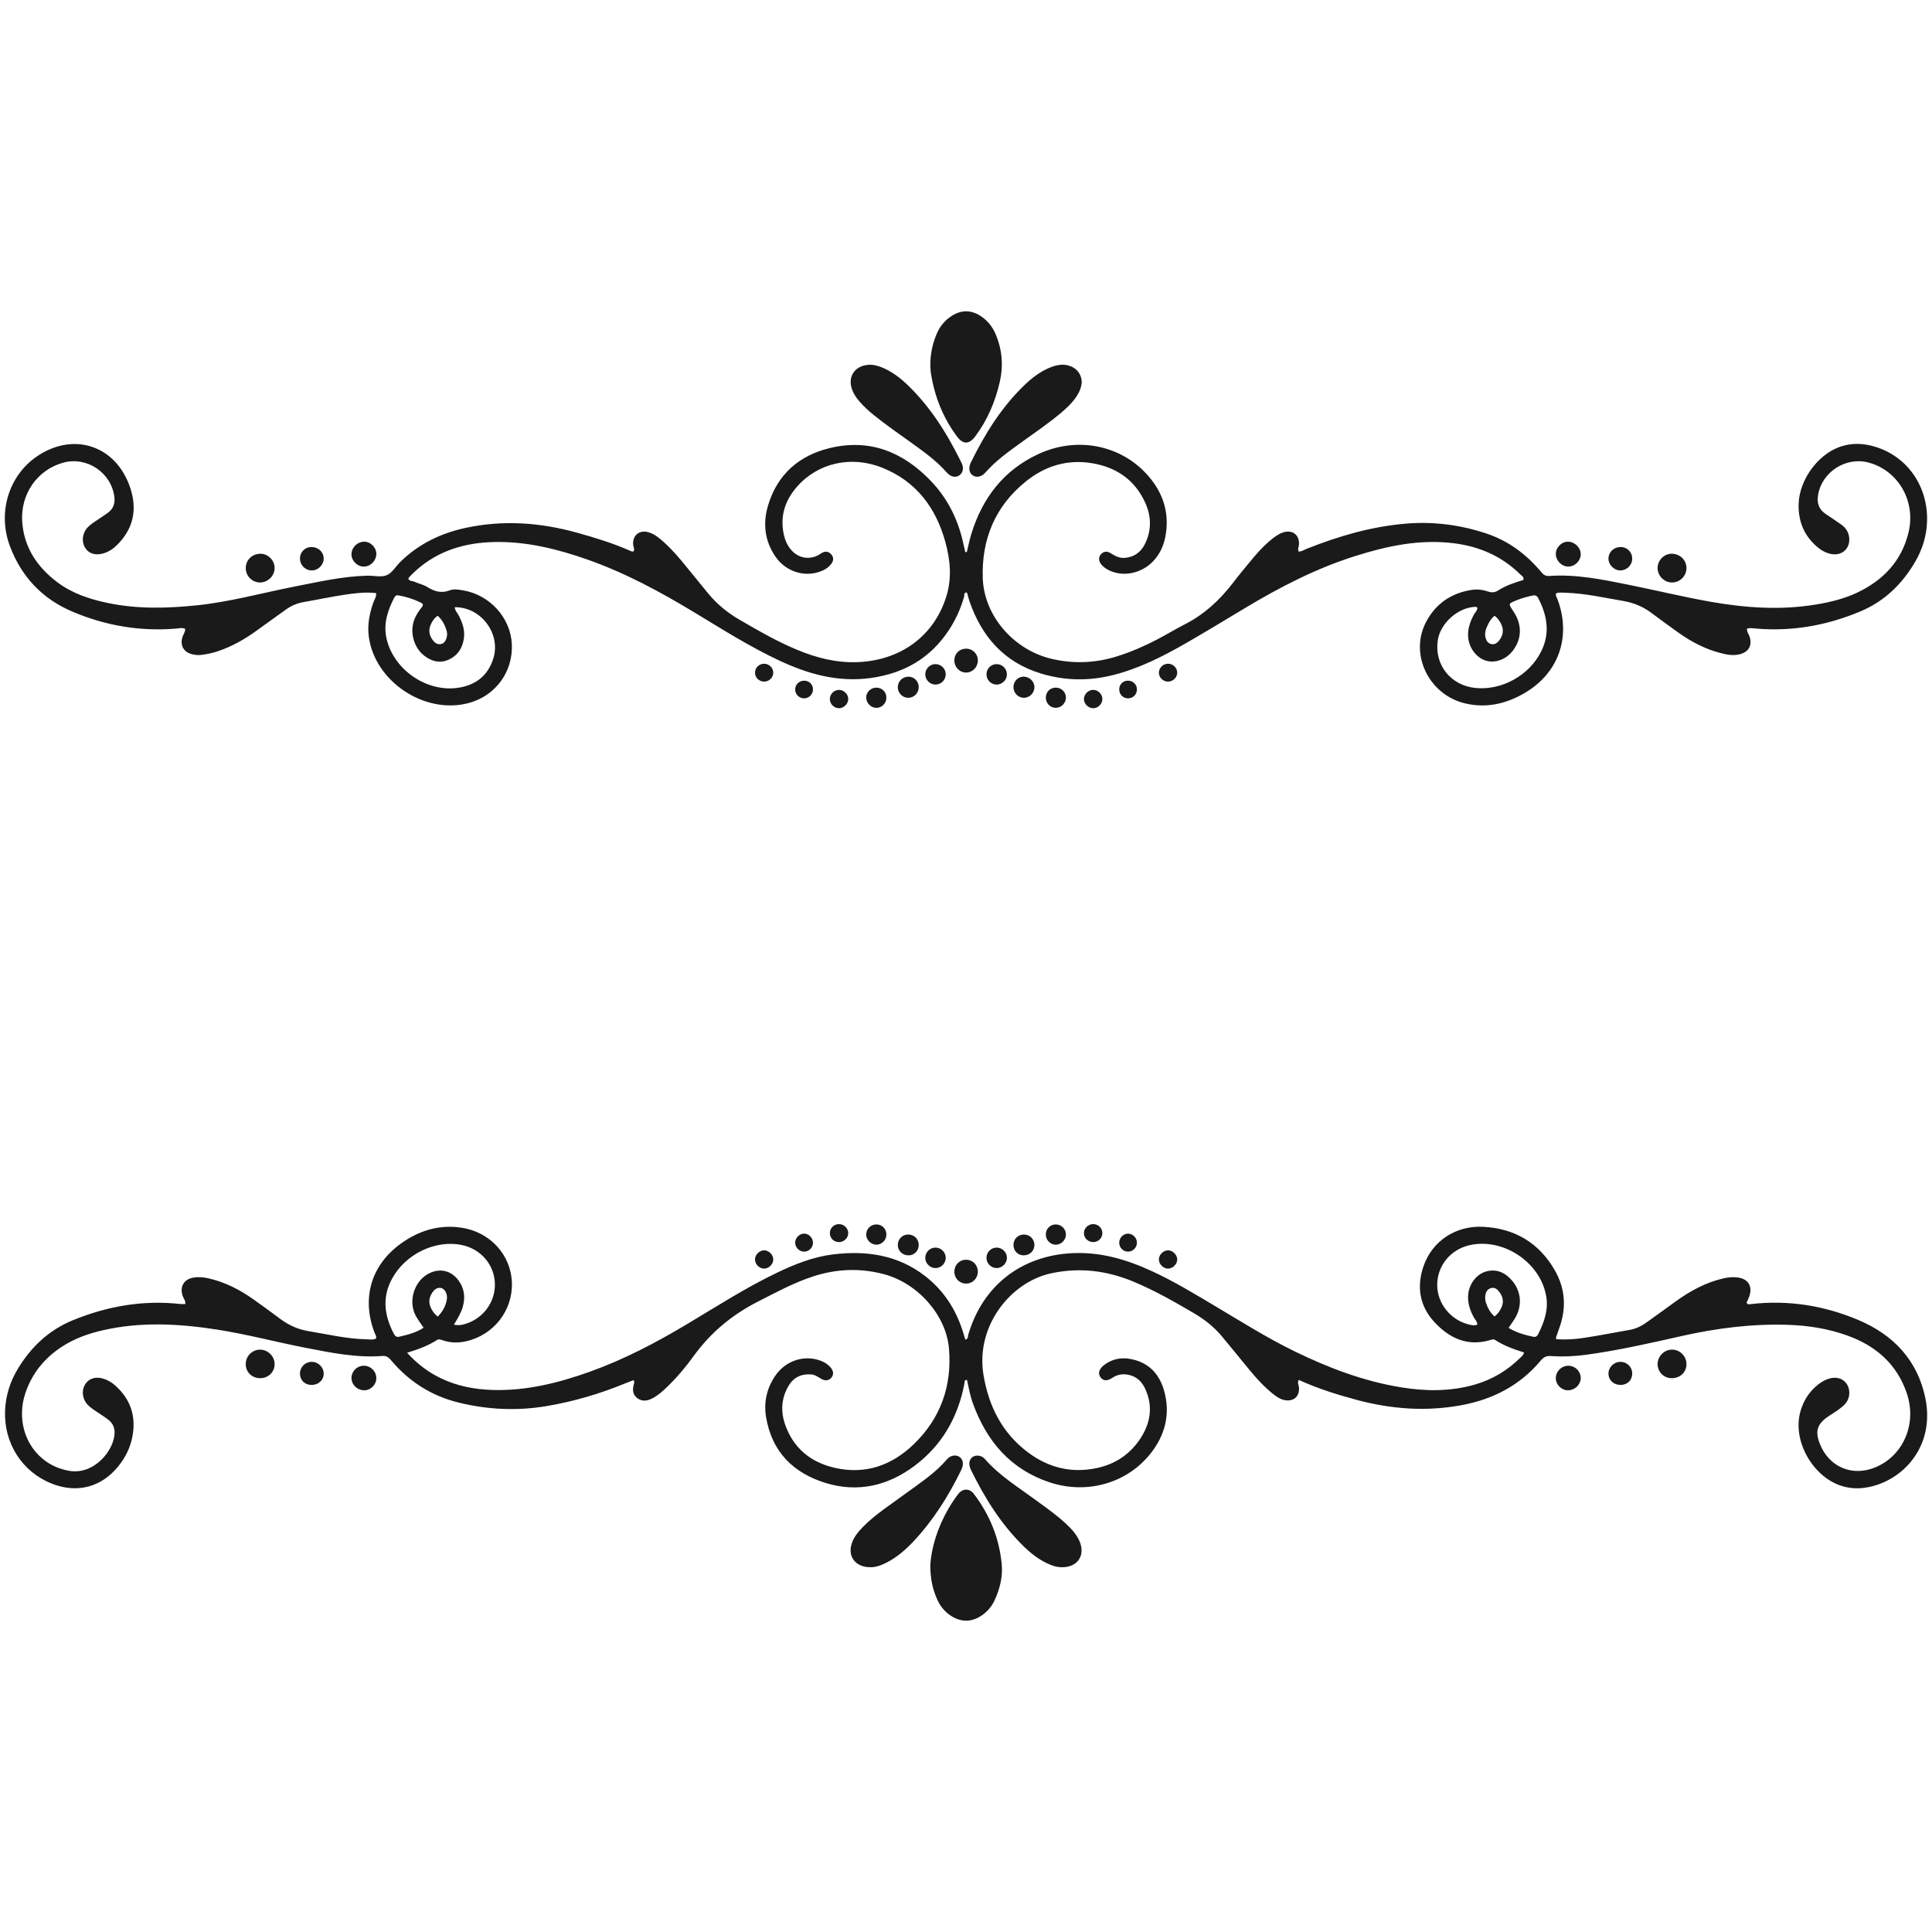 <svg version="1.1" xmlns="http://www.w3.org/2000/svg" enable-background="new 0 0 288 288" viewBox="0 0 288 288" x="0px" y="0px" width="288px" height="288px"><style type="text/css">.kg2nr81x {fill: #1A1A1A;}</style><g>
    <path class="kg2nr81x" d="M10.746,91.153c4.955,2.114,10.113,2.993,15.491,2.553c0.447-0.036,0.911-0.18,1.367,0.037		c0.027,0.501-0.32,0.867-0.439,1.31c-0.298,1.109,0.164,2.056,1.248,2.407c0.524,0.169,1.069,0.236,1.629,0.162		c0.841-0.111,1.664-0.279,2.47-0.553c2.062-0.701,3.933-1.754,5.69-3.026c1.473-1.066,2.946-2.134,4.428-3.186		c0.802-0.569,1.684-0.948,2.667-1.115c2-0.341,3.986-0.768,5.992-1.073c1.575-0.239,3.167-0.444,4.779-0.255		c0.06,0.543-0.241,0.932-0.395,1.358c-0.595,1.655-0.927,3.346-0.699,5.105c0.87,6.705,8.333,11.677,14.882,9.926		c4.013-1.073,6.641-4.657,6.442-8.784c-0.19-3.936-3.273-7.333-7.255-8.013c-0.676-0.115-1.375-0.245-2.009,0		c-1.224,0.473-2.253,0.172-3.311-0.486c-0.599-0.373-1.332-0.526-1.989-0.815c-0.288-0.127-0.691-0.041-0.87-0.429		c0.068-0.111,0.116-0.232,0.2-0.317c0.296-0.302,0.597-0.6,0.91-0.884c3.345-3.023,7.385-4.193,11.778-4.278		c4.757-0.092,9.311,1.036,13.763,2.597c5.655,1.983,10.893,4.814,16.007,7.906c4.124,2.493,8.201,5.076,12.574,7.133		c4.357,2.05,8.85,3.32,13.746,2.63c4.924-0.693,8.849-2.945,11.607-7.135c1.008-1.532,1.752-3.179,2.259-4.939		c0.069-0.239-0.057-0.622,0.356-0.68c0.201,0.17,0.184,0.395,0.239,0.593c0.068,0.244,0.134,0.489,0.217,0.729		c1.823,5.273,5.159,9.078,10.606,10.754c3.553,1.093,7.156,1.162,10.772,0.253c3.896-0.98,7.439-2.774,10.891-4.759		c2.932-1.687,5.825-3.443,8.724-5.187c5.232-3.147,10.634-5.943,16.474-7.791c4.785-1.514,9.644-2.554,14.723-1.921		c3.817,0.476,7.162,1.928,9.917,4.647c0.217,0.214,0.596,0.375,0.451,0.831c-1.289,0.39-2.581,0.81-3.727,1.546		c-0.516,0.332-0.966,0.36-1.542,0.167c-0.76-0.255-1.567-0.363-2.379-0.242c-3.053,0.455-5.377,2.03-6.82,4.734		c-2.558,4.793,0.323,10.854,5.727,12.174c3.13,0.764,6.051,0.118,8.792-1.444c5.229-2.979,7.167-8.498,5.015-14.14		c-0.099-0.259-0.33-0.512-0.147-0.836c0.496-0.13,1.005-0.07,1.509-0.052c2.844,0.099,5.61,0.739,8.403,1.207		c1.588,0.266,2.994,0.846,4.273,1.801c1.322,0.987,2.652,1.962,3.997,2.919c1.909,1.358,3.957,2.445,6.237,3.041		c0.941,0.246,1.895,0.443,2.88,0.209c1.381-0.329,1.94-1.322,1.51-2.664c-0.124-0.387-0.459-0.714-0.369-1.172		c0.477-0.137,0.942-0.037,1.4,0.001c5.379,0.44,10.526-0.479,15.491-2.565c3.578-1.503,6.196-4.053,8.134-7.344		c1.11-1.884,1.747-3.926,1.805-6.139c0.134-5.104-2.86-9.49-7.551-11.003c-1.864-0.601-3.737-0.691-5.598,0.009		c-3.26,1.226-5.896,4.967-5.998,8.446c-0.074,2.518,0.758,4.645,2.658,6.321c0.641,0.566,1.36,1.002,2.223,1.158		c1.62,0.294,2.853-0.865,2.65-2.497c-0.1-0.808-0.518-1.427-1.164-1.887c-0.757-0.54-1.533-1.053-2.308-1.569		c-1.035-0.689-1.363-1.621-1.162-2.848c0.558-3.414,4.126-5.739,7.504-4.843c4.448,1.179,7.11,5.761,5.978,10.435		c-1.028,4.244-3.753,7.104-7.624,8.948c-1.963,0.935-4.06,1.439-6.194,1.79c-5.243,0.864-10.47,0.506-15.654-0.409		c-4.078-0.72-8.108-1.704-12.169-2.521c-3.939-0.792-7.882-1.622-11.939-1.329c-0.693,0.05-0.976-0.362-1.33-0.777		c-2.159-2.531-4.769-4.456-7.922-5.52c-3.926-1.325-7.976-1.853-12.126-1.503c-5.106,0.431-9.959,1.848-14.697,3.725		c-0.41,0.162-0.795,0.436-1.253,0.443c-0.172-0.419,0.029-0.733,0.049-1.06c0.085-1.407-0.943-2.222-2.301-1.822		c-0.537,0.158-0.997,0.455-1.439,0.786c-1.091,0.816-2.034,1.789-2.908,2.823c-1.092,1.292-2.168,2.6-3.2,3.94		c-1.962,2.547-4.258,4.684-7.147,6.158c-1.43,0.73-2.802,1.575-4.228,2.313c-1.916,0.992-3.891,1.852-5.96,2.492		c-3.186,0.985-6.394,1.12-9.643,0.368c-5.656-1.308-10.129-6.378-10.315-12.054c-0.19-5.777,1.841-10.709,6.414-14.395		c2.898-2.336,6.231-3.357,9.964-2.712c3.62,0.626,6.339,2.528,7.859,5.917c0.906,2.018,0.941,4.101-0.074,6.132		c-0.617,1.235-1.607,1.932-2.99,2.049c-0.806,0.068-1.459-0.288-2.118-0.705c-0.573-0.363-1.116-0.239-1.474,0.211		c-0.351,0.44-0.321,0.992,0.115,1.502c0.452,0.528,1.044,0.861,1.693,1.078c0.898,0.299,1.82,0.361,2.755,0.183		c2.562-0.486,4.51-2.512,5.069-5.389c0.676-3.481-0.286-6.544-2.602-9.171c-3.998-4.536-10.507-5.852-16.255-3.215		c-5.2,2.386-8.4,6.535-10.059,11.936c-0.271,0.881-0.449,1.791-0.67,2.687c-0.077,0.009-0.154,0.018-0.231,0.027		c-0.128-0.561-0.252-1.123-0.384-1.683c-0.802-3.408-2.351-6.435-4.778-8.96c-4.131-4.297-9.092-6.31-15.04-4.87		c-4.595,1.113-7.818,3.929-9.2,8.553c-0.801,2.682-0.511,5.286,1.112,7.642c1.471,2.135,4.115,3.048,6.479,2.274		c0.735-0.241,1.401-0.609,1.866-1.251c0.339-0.467,0.338-0.957-0.053-1.393c-0.347-0.387-0.79-0.477-1.268-0.258		c-0.19,0.087-0.357,0.225-0.54,0.331c-1.391,0.811-3.055,0.537-4.13-0.691c-0.569-0.651-0.915-1.423-1.104-2.257		c-0.618-2.73,0.139-5.114,1.941-7.176c3.113-3.564,8.103-4.714,12.766-2.827c5.041,2.04,7.974,5.97,9.375,11.105		c0.72,2.639,0.97,5.328,0.147,8.011c-1.826,5.952-6.835,9.626-13.331,9.85c-3.114,0.107-6.038-0.644-8.875-1.818		c-3.016-1.248-5.836-2.877-8.653-4.515c-1.778-1.034-3.338-2.302-4.642-3.888c-1.048-1.274-2.094-2.55-3.128-3.835		c-1.088-1.353-2.207-2.679-3.502-3.84c-0.661-0.593-1.342-1.17-2.214-1.446c-1.402-0.445-2.488,0.419-2.352,1.87		c0.03,0.322,0.267,0.636,0.052,0.958c-0.239,0.073-0.419-0.05-0.608-0.133c-2.524-1.105-5.147-1.912-7.798-2.648		c-5.51-1.529-11.051-1.934-16.684-0.707c-3.689,0.803-6.94,2.388-9.65,5.032c-0.692,0.675-1.23,1.662-2.049,2.007		c-0.825,0.347-1.912,0.051-2.883,0.074c-3.7,0.089-7.291,0.923-10.899,1.63c-4.851,0.951-9.628,2.287-14.565,2.792		c-4.479,0.459-8.947,0.568-13.386-0.385c-2.672-0.573-5.23-1.43-7.43-3.105c-2.956-2.251-4.9-5.133-5.173-8.931		c-0.299-4.161,2.243-7.788,6.122-8.853c3.526-0.968,7.176,1.504,7.615,5.13c0.119,0.981-0.174,1.757-0.954,2.333		c-0.612,0.452-1.262,0.851-1.889,1.282c-0.522,0.359-1.054,0.711-1.416,1.253c-0.596,0.894-0.593,2.059,0.009,2.859		c0.547,0.728,1.465,0.984,2.52,0.697c0.795-0.216,1.477-0.645,2.058-1.21c2.499-2.43,3.126-5.326,2.034-8.598		c-2.096-6.276-8.397-8.402-13.872-4.7c-4.217,2.851-5.952,8.376-4.058,13.41C3.184,85.943,6.263,89.241,10.746,91.153z		 M221.678,93.378c0.265-0.568,0.544-1.129,1.119-1.591c0.486,0.377,0.763,0.794,0.985,1.249c0.435,0.892,0.264,1.717-0.33,2.466		c-0.3,0.378-0.7,0.635-1.207,0.494c-0.498-0.139-0.715-0.556-0.817-1.028C221.308,94.408,221.443,93.882,221.678,93.378z		 M229.298,89.157c1.357,2.606,1.81,5.248,0.417,8.006c-1.774,3.513-5.81,5.766-9.728,5.396c-3.742-0.353-6.213-3.475-5.654-7.143		c0.391-2.565,3.095-4.932,5.67-4.955c0.067-0.001,0.135,0.076,0.226,0.13c-0.002,0.45-0.365,0.734-0.554,1.097		c-0.558,1.068-0.939,2.168-0.809,3.398c0.166,1.573,1.268,2.992,2.655,3.401c1.402,0.413,3.023-0.199,4.016-1.516		c1.358-1.799,1.369-3.922,0.032-5.888c-0.744-1.094-0.745-1.096,0.481-1.592c0.785-0.318,1.594-0.551,2.427-0.716		C228.878,88.695,229.115,88.805,229.298,89.157z M64.226,93.076c0.225-0.491,0.512-0.951,1.018-1.282		c0.675,0.582,1.045,1.323,1.304,2.126c0.117,0.362,0.144,0.746,0.036,1.12c-0.133,0.463-0.362,0.876-0.876,0.975		c-0.452,0.087-0.826-0.136-1.104-0.475C63.994,94.799,63.816,93.97,64.226,93.076z M58.777,89.074		c0.123-0.24,0.312-0.38,0.616-0.326c1.172,0.208,2.295,0.565,3.363,1.094c0.382,0.189,0.327,0.426,0.1,0.705		c-0.402,0.493-0.752,1.022-1.01,1.605c-0.839,1.895-0.231,4.351,1.416,5.609c1.074,0.82,2.278,1.161,3.566,0.595		c1.389-0.61,2.134-1.75,2.33-3.239c0.161-1.227-0.237-2.331-0.791-3.401c-0.19-0.366-0.538-0.655-0.581-1.2		c3.929-0.046,6.899,3.951,5.759,7.625c-0.784,2.528-2.556,3.933-5.096,4.361c-4.754,0.8-9.786-2.63-10.834-7.336		C57.126,92.972,57.79,90.989,58.777,89.074z"></path>
    <path class="kg2nr81x" d="M142.65,65.056c0.908,1.219,1.811,1.22,2.722,0.003c1.828-2.444,2.992-5.181,3.666-8.145		c0.552-2.427,0.356-4.778-0.611-7.076c-0.493-1.172-1.259-2.107-2.321-2.777c-1.378-0.869-2.804-0.87-4.182-0.003		c-1.023,0.643-1.791,1.532-2.271,2.66c-0.619,1.456-0.983,2.963-0.973,4.83c0.015,0.188,0.022,0.655,0.094,1.113		C139.317,59.1,140.561,62.252,142.65,65.056z"></path>	<path class="kg2nr81x" d="M144.5,69.732c-0.074,1.018,0.883,1.643,1.795,1.177c0.22-0.112,0.428-0.281,0.592-0.468		c1.575-1.798,3.513-3.16,5.432-4.546c1.918-1.386,3.88-2.714,5.701-4.231c0.911-0.759,1.78-1.563,2.447-2.556		c0.456-0.678,0.747-1.417,0.786-2.158c-0.024-1.113-0.689-2.004-1.709-2.379c-1.065-0.392-2.085-0.17-3.082,0.243		c-1.387,0.574-2.565,1.467-3.643,2.492c-3.48,3.31-5.972,7.313-8.071,11.586C144.62,69.15,144.521,69.446,144.5,69.732z"></path>	<path class="kg2nr81x" d="M128.154,59.889c0.641,0.735,1.362,1.387,2.119,2c1.809,1.464,3.73,2.775,5.614,4.136		c1.85,1.338,3.711,2.661,5.231,4.394c0.19,0.217,0.436,0.417,0.697,0.534c0.863,0.387,1.753-0.243,1.725-1.19		c-0.009-0.303-0.112-0.576-0.244-0.845c-2.123-4.31-4.638-8.347-8.159-11.678c-0.987-0.934-2.071-1.741-3.311-2.317		c-0.695-0.323-1.423-0.532-2.044-0.555c-2.287,0.003-3.493,1.712-2.763,3.703C127.27,58.755,127.679,59.345,128.154,59.889z"></path>	<path class="kg2nr81x" d="M38.766,86.828c1.175,0.004,2.181-1.002,2.171-2.171c-0.01-1.131-0.969-2.102-2.085-2.112		c-1.233-0.011-2.199,0.903-2.217,2.1C36.616,85.851,37.566,86.824,38.766,86.828z"></path>	<path class="kg2nr81x" d="M249.23,86.829c1.194,0.011,2.173-0.961,2.169-2.155c-0.004-1.187-0.969-2.123-2.196-2.129		c-1.121-0.005-2.081,0.944-2.107,2.083C247.07,85.809,248.048,86.818,249.23,86.829z"></path>	<path class="kg2nr81x" d="M233.837,84.455c0.999-0.03,1.84-0.921,1.797-1.903c-0.042-0.976-0.922-1.801-1.923-1.803		c-0.968-0.001-1.846,0.932-1.787,1.901C231.986,83.666,232.854,84.485,233.837,84.455z"></path>	<path class="kg2nr81x" d="M54.268,84.458c0.987-0.019,1.823-0.882,1.831-1.888c0.008-0.929-0.822-1.796-1.743-1.82		c-1.049-0.027-1.971,0.857-1.964,1.884C52.4,83.625,53.276,84.477,54.268,84.458z"></path>	<path class="kg2nr81x" d="M46.528,85.03c0.946-0.027,1.752-0.872,1.724-1.809c-0.028-0.958-0.828-1.689-1.834-1.676		c-0.996,0.012-1.73,0.784-1.698,1.784C44.751,84.297,45.559,85.058,46.528,85.03z"></path>	<path class="kg2nr81x" d="M145.763,98.555c0.058-0.995-0.674-1.813-1.661-1.856c-1.015-0.044-1.788,0.661-1.836,1.675		c-0.047,0.985,0.7,1.833,1.656,1.881C144.888,100.305,145.705,99.549,145.763,98.555z"></path>	<path class="kg2nr81x" d="M241.496,85.03c0.965,0.028,1.781-0.737,1.813-1.701c0.033-0.989-0.71-1.769-1.701-1.784		c-1.006-0.015-1.807,0.715-1.835,1.674C239.745,84.155,240.551,85.002,241.496,85.03z"></path>	<path class="kg2nr81x" d="M152.508,100.869c-0.827,0.046-1.463,0.766-1.433,1.623c0.03,0.842,0.714,1.518,1.546,1.527		c0.87,0.009,1.603-0.748,1.575-1.629C154.169,101.525,153.386,100.82,152.508,100.869z"></path>	<path class="kg2nr81x" d="M135.433,100.87c-0.908,0.003-1.619,0.716-1.601,1.605c0.017,0.837,0.702,1.528,1.531,1.544		c0.88,0.017,1.604-0.716,1.591-1.611C136.943,101.558,136.26,100.867,135.433,100.87z"></path>	<path class="kg2nr81x" d="M139.459,102.047c0.841-0.007,1.52-0.693,1.518-1.532c-0.002-0.837-0.691-1.52-1.531-1.517		c-0.837,0.003-1.519,0.692-1.516,1.531C137.934,101.364,138.629,102.054,139.459,102.047z"></path>	<path class="kg2nr81x" d="M150.101,100.522c-0.002-0.831-0.697-1.524-1.529-1.523c-0.844,0-1.52,0.679-1.518,1.525		c0.002,0.848,0.676,1.523,1.521,1.525C149.4,102.05,150.103,101.347,150.101,100.522z"></path>	<path class="kg2nr81x" d="M130.596,102.507c-0.849,0.022-1.518,0.733-1.469,1.564c0.045,0.78,0.718,1.433,1.489,1.446		c0.834,0.014,1.518-0.674,1.517-1.526C132.131,103.133,131.46,102.485,130.596,102.507z"></path>	<path class="kg2nr81x" d="M157.468,105.513c0.825-0.05,1.484-0.802,1.424-1.626c-0.057-0.789-0.718-1.39-1.521-1.383		c-0.862,0.008-1.501,0.678-1.471,1.545C155.929,104.904,156.635,105.563,157.468,105.513z"></path>	<path class="kg2nr81x" d="M162.907,102.84c-0.727,0.029-1.361,0.705-1.328,1.415c0.033,0.72,0.713,1.347,1.431,1.318		c0.731-0.029,1.348-0.692,1.319-1.419C164.3,103.424,163.637,102.811,162.907,102.84z"></path>	<path class="kg2nr81x" d="M125.014,102.841c-0.739,0.029-1.341,0.68-1.311,1.417c0.03,0.735,0.69,1.347,1.417,1.315		c0.724-0.032,1.357-0.712,1.326-1.422C126.415,103.425,125.745,102.813,125.014,102.841z"></path>	<path class="kg2nr81x" d="M113.987,98.945c-0.759-0.045-1.408,0.531-1.438,1.277c-0.03,0.741,0.581,1.373,1.337,1.384		c0.751,0.011,1.393-0.612,1.384-1.344C115.261,99.577,114.686,98.986,113.987,98.945z"></path>	<path class="kg2nr81x" d="M175.482,100.193c-0.051-0.742-0.717-1.305-1.474-1.246c-0.697,0.054-1.262,0.66-1.253,1.344		c0.01,0.738,0.657,1.341,1.412,1.314C174.917,101.579,175.532,100.919,175.482,100.193z"></path>	<path class="kg2nr81x" d="M119.875,101.467c-0.771,0-1.374,0.616-1.339,1.369c0.032,0.702,0.62,1.264,1.323,1.266		c0.757,0.002,1.357-0.623,1.33-1.383C121.163,101.998,120.607,101.468,119.875,101.467z"></path>	<path class="kg2nr81x" d="M168.04,101.468c-0.722,0.055-1.227,0.63-1.197,1.362c0.029,0.714,0.595,1.266,1.305,1.272		c0.758,0.007,1.362-0.616,1.334-1.375C169.454,101.97,168.811,101.409,168.04,101.468z"></path>	<path class="kg2nr81x" d="M287.018,208.462c-1.135-5.606-4.707-9.45-9.949-11.673c-5.117-2.171-10.456-3.024-16.006-2.399		c-0.228,0.026-0.497,0.13-0.71-0.188c0.121-0.278,0.268-0.578,0.385-0.889c0.579-1.54-0.128-2.709-1.762-2.892		c-0.676-0.076-1.349-0.017-2.016,0.133c-2.65,0.596-4.973,1.868-7.154,3.436c-1.477,1.061-2.943,2.138-4.427,3.189		c-0.73,0.517-1.529,0.901-2.422,1.059c-2.289,0.405-4.573,0.849-6.87,1.203c-1.362,0.21-2.745,0.28-4.101,0.195		c-0.027-0.183-0.05-0.23-0.037-0.266c0.165-0.477,0.333-0.953,0.504-1.428c1.068-2.957,0.886-5.84-0.672-8.567		c-2.35-4.112-5.995-6.253-10.67-6.498c-4.105-0.215-7.601,2.119-8.897,5.838c-1.07,3.072-0.615,5.977,1.632,8.39		c2.204,2.368,4.87,3.632,8.207,2.683c0.282-0.08,0.551-0.219,0.846-0.026c1.319,0.862,2.795,1.379,4.273,1.84		c-0.054,0.399-0.316,0.568-0.521,0.771c-1.928,1.917-4.194,3.272-6.807,4.026c-3.653,1.053-7.352,1.009-11.065,0.397		c-5.559-0.917-10.76-2.898-15.799-5.354c-4.037-1.967-7.832-4.358-11.683-6.65c-3.125-1.86-6.232-3.753-9.541-5.282		c-3.767-1.741-7.645-2.901-11.872-2.705c-7.625,0.355-13.41,4.843-15.552,12.17c-0.074,0.253,0.029,0.622-0.43,0.723		c-0.121-0.397-0.239-0.79-0.362-1.181c-1.043-3.317-2.854-6.132-5.604-8.274c-4.096-3.191-8.829-3.865-13.82-3.241		c-2.923,0.366-5.64,1.452-8.283,2.717c-4.625,2.214-8.934,4.986-13.324,7.612c-4.655,2.785-9.437,5.306-14.554,7.139		c-4.684,1.678-9.468,2.879-14.499,2.732c-2.691-0.079-5.293-0.569-7.739-1.745c-1.886-0.907-3.517-2.142-5.034-3.803		c1.639-0.504,3.109-1.025,4.423-1.884c0.345-0.225,0.653-0.048,0.966,0.053c1.118,0.36,2.253,0.38,3.384,0.127		c4.135-0.927,6.992-4.585,6.851-8.741c-0.141-4.159-3.25-7.547-7.481-8.193c-3.377-0.516-6.387,0.426-9.084,2.375		c-4.442,3.211-5.856,8.142-3.919,13.25c0.11,0.289,0.385,0.568,0.182,0.931c-0.459,0.179-0.926,0.087-1.387,0.076		c-2.934-0.066-5.78-0.741-8.656-1.221c-1.548-0.258-2.899-0.869-4.143-1.79c-1.359-1.007-2.717-2.018-4.102-2.99		c-2.024-1.419-4.195-2.534-6.628-3.084c-0.752-0.17-1.511-0.242-2.267-0.11c-1.426,0.247-2.049,1.351-1.594,2.717		c0.131,0.394,0.451,0.724,0.404,1.22c-0.252,0-0.505,0.024-0.751-0.004c-5.551-0.615-10.862,0.316-16.008,2.415		c-3.551,1.448-6.18,3.93-8.154,7.146c-1.189,1.938-1.875,4.051-1.964,6.351c-0.187,4.861,2.553,9.139,7.01,10.882		c3.759,1.47,7.371,0.51,9.897-2.633c1.024-1.275,1.739-2.709,2.057-4.31c0.612-3.074-0.229-5.685-2.612-7.76		c-0.515-0.449-1.105-0.783-1.764-0.978c-1.027-0.304-1.959-0.047-2.526,0.683c-0.614,0.789-0.632,1.963-0.039,2.856		c0.335,0.504,0.814,0.854,1.306,1.187c0.665,0.45,1.349,0.875,1.992,1.355c0.637,0.475,1.006,1.096,1.005,1.944		c-0.003,2.648-3.075,6.449-6.876,5.712c-1.224-0.237-2.349-0.686-3.367-1.406c-3.119-2.204-4.358-6.331-3.041-10.205		c0.99-2.912,2.829-5.167,5.389-6.847c1.9-1.246,4.002-1.992,6.204-2.491c5.626-1.275,11.27-0.97,16.899-0.098		c4.513,0.699,8.932,1.889,13.415,2.756c3.739,0.723,7.476,1.485,11.318,1.19c0.67-0.052,0.987,0.301,1.353,0.731		c2.656,3.124,5.96,5.215,9.951,6.204c4.369,1.082,8.776,1.278,13.215,0.525c3.974-0.675,7.82-1.808,11.552-3.333		c0.454-0.185,0.913-0.357,1.348-0.526c0.163,0.228,0.102,0.399,0.057,0.554c-0.24,0.835-0.218,1.627,0.554,2.168		c0.796,0.558,1.618,0.327,2.389-0.113c0.74-0.421,1.371-0.987,1.982-1.575c1.469-1.412,2.78-2.969,3.969-4.613		c2.531-3.5,5.729-6.164,9.578-8.121c2.715-1.381,5.384-2.841,8.298-3.781c3.474-1.121,6.978-1.251,10.503-0.312		c5.041,1.343,9.278,6.101,9.692,11.092c0.459,5.53-1.226,10.378-5.255,14.259c-3.282,3.162-7.208,4.55-11.753,3.518		c-3.577-0.812-6.167-2.905-7.41-6.434c-0.691-1.963-0.584-3.918,0.482-5.755c0.756-1.302,1.917-1.852,3.408-1.739		c0.577,0.044,1.013,0.384,1.488,0.661c0.592,0.345,1.127,0.26,1.493-0.159c0.4-0.458,0.358-1.045-0.142-1.594		c-0.529-0.582-1.215-0.917-1.958-1.118c-2.365-0.637-4.893,0.355-6.306,2.489c-1.22,1.842-1.671,3.886-1.316,6.056		c0.848,5.189,4.057,8.375,8.92,9.856c4.775,1.454,9.227,0.412,13.192-2.547c4.121-3.076,6.497-7.26,7.459-12.281		c0.039-0.201-0.083-0.544,0.385-0.539c0.255,1.186,0.474,2.392,0.894,3.54c2.054,5.623,5.627,9.808,11.441,11.727		c5.671,1.871,11.708,0.051,15.171-4.486c1.918-2.513,2.713-5.358,2.047-8.478c-0.521-2.44-1.773-4.417-4.302-5.213		c-1.684-0.53-3.354-0.436-4.825,0.692c-0.777,0.596-0.941,1.284-0.507,1.844c0.406,0.524,0.969,0.575,1.791,0.029		c0.768-0.51,1.574-0.594,2.427-0.408c1.162,0.254,1.932,1.004,2.42,2.058c1.195,2.58,0.814,5.062-0.671,7.36		c-1.532,2.371-3.74,3.872-6.527,4.466c-3.796,0.81-7.232-0.049-10.296-2.354c-3.818-2.872-5.806-6.811-6.597-11.465		c-1.246-7.332,4.022-13.899,10.063-15.206c4.262-0.922,8.312-0.413,12.283,1.238c3.133,1.303,6.07,2.977,8.99,4.689		c1.587,0.93,3.007,2.046,4.184,3.456c1.382,1.656,2.737,3.335,4.109,4.999c1.051,1.275,2.157,2.499,3.451,3.536		c0.561,0.45,1.146,0.875,1.887,0.993c1.295,0.206,2.142-0.577,2.054-1.883c-0.024-0.361-0.274-0.712-0.042-1.145		c2.825,1.289,5.764,2.214,8.747,3.007c5.093,1.354,10.213,1.733,15.445,0.778c4.77-0.871,8.784-2.956,11.901-6.682		c0.432-0.517,0.857-0.703,1.513-0.657c1.776,0.124,3.55,0.039,5.316-0.202c4.782-0.653,9.483-1.728,14.184-2.784		c5.184-1.165,10.405-1.832,15.724-1.671c3.066,0.093,6.069,0.561,8.954,1.6c4.238,1.526,7.386,4.241,8.864,8.611		c1.536,4.541-0.501,9.291-4.674,11.029c-3.463,1.443-6.946-0.041-8.304-3.537c-0.716-1.843-0.388-2.909,1.252-4.033		c0.523-0.359,1.075-0.677,1.585-1.052c0.372-0.274,0.746-0.571,1.035-0.926c0.693-0.854,0.71-2.129,0.097-2.958		c-0.578-0.78-1.542-1.036-2.63-0.696c-0.572,0.179-1.082,0.476-1.552,0.843c-1.311,1.023-2.171,2.345-2.641,3.935		c-1.332,4.506,1.904,9.957,6.211,11.231c1.108,0.328,2.233,0.403,3.388,0.237C283.462,220.987,288.497,215.767,287.018,208.462z		 M66.442,194.393c-0.227,0.686-0.615,1.278-1.171,1.863c-0.525-0.376-0.793-0.803-1.021-1.255		c-0.397-0.788-0.303-1.561,0.167-2.273c0.307-0.465,0.716-0.86,1.353-0.724c0.477,0.102,0.878,0.748,0.862,1.407		C66.624,193.741,66.546,194.079,66.442,194.393z M58.696,198.803c-1.406-2.707-1.772-5.432-0.233-8.229		c2.011-3.656,6.46-5.8,10.387-4.979c2.863,0.599,4.868,2.964,4.924,5.811c0.056,2.813-1.889,5.315-4.687,6.027		c-0.411,0.105-0.825,0.154-1.422,0.032c0.56-0.93,1.049-1.717,1.309-2.615c0.413-1.427,0.266-2.766-0.623-3.976		c-1.111-1.513-2.845-1.886-4.497-0.997c-1.972,1.06-2.911,3.699-2.086,5.808c0.312,0.796,0.858,1.444,1.378,2.236		c-1.146,0.756-2.403,1.056-3.662,1.347C59.078,199.36,58.87,199.138,58.696,198.803z M223.789,194.974		c-0.224,0.455-0.497,0.877-0.997,1.27c-0.675-0.593-1.034-1.298-1.289-2.058c-0.091-0.273-0.122-0.581-0.107-0.87		c0.031-0.578,0.248-1.107,0.834-1.294c0.623-0.199,1.044,0.223,1.36,0.685C224.073,193.412,224.181,194.181,223.789,194.974z		 M229.289,198.88c-0.147,0.29-0.36,0.466-0.708,0.393c-1.276-0.268-2.525-0.61-3.698-1.329c0.376-0.564,0.731-1.036,1.022-1.544		c1.019-1.781,0.857-3.867-0.453-5.444c-0.984-1.183-2.23-1.828-3.805-1.451c-1.438,0.344-2.557,1.732-2.767,3.303		c-0.17,1.274,0.211,2.418,0.793,3.524c0.192,0.365,0.547,0.654,0.549,1.12c-0.422,0.19-0.84,0.088-1.245-0.01		c-2.732-0.66-4.717-3.128-4.733-5.868c-0.017-2.845,1.934-5.278,4.77-5.946c5.026-1.184,10.65,2.545,11.487,7.653		C230.828,195.287,230.184,197.119,229.289,198.88z"></path>	<path class="kg2nr81x" d="M145.183,222.706c-0.662-0.873-1.683-0.858-2.352,0.019c-0.537,0.704-1.032,1.447-1.474,2.214		c-1.586,2.749-2.505,5.706-2.679,8.338c0.002,2.181,0.388,3.727,1.054,5.208c0.502,1.115,1.305,1.996,2.355,2.582		c1.26,0.704,2.61,0.702,3.869-0.011c1.047-0.594,1.849-1.475,2.347-2.59c0.753-1.684,1.199-3.45,1.023-5.295		C148.956,229.292,147.535,225.804,145.183,222.706z"></path>	<path class="kg2nr81x" d="M143.521,218.402c0.14-1.017-0.737-1.689-1.704-1.332c-0.331,0.122-0.57,0.362-0.79,0.617		c-1.282,1.484-2.845,2.641-4.415,3.788c-1.569,1.147-3.158,2.266-4.727,3.412c-1.161,0.848-2.289,1.737-3.294,2.771		c-0.622,0.64-1.184,1.328-1.524,2.162c-0.837,2.052,0.336,3.791,2.633,3.801c0.836,0.029,1.663-0.28,2.46-0.688		c1.525-0.781,2.805-1.883,3.969-3.117c2.955-3.131,5.221-6.732,7.11-10.582C143.366,218.973,143.481,218.688,143.521,218.402z"></path>	<path class="kg2nr81x" d="M158.989,227.221c-1.416-1.34-3.015-2.448-4.58-3.599c-2.616-1.924-5.411-3.628-7.578-6.11		c-0.227-0.26-0.508-0.439-0.857-0.504c-0.851-0.161-1.532,0.402-1.475,1.261c0.019,0.286,0.111,0.584,0.238,0.843		c2.074,4.235,4.546,8.199,7.966,11.501c1.006,0.972,2.108,1.825,3.382,2.431c0.692,0.329,1.405,0.583,2.186,0.577		c2.35,0.052,3.578-1.76,2.639-3.905C160.477,228.727,159.76,227.951,158.989,227.221z"></path>	<path class="kg2nr81x" d="M249.214,201.186c-1.179,0.021-2.152,1.041-2.117,2.221c0.034,1.157,0.962,2.049,2.123,2.04		c1.26-0.01,2.186-0.91,2.179-2.118C251.391,202.136,250.401,201.165,249.214,201.186z"></path>	<path class="kg2nr81x" d="M38.852,201.191c-1.14-0.046-2.125,0.832-2.212,1.973c-0.094,1.225,0.756,2.192,1.999,2.274		c1.229,0.082,2.232-0.788,2.295-1.99C40.996,202.284,40.031,201.238,38.852,201.191z"></path>	<path class="kg2nr81x" d="M233.865,203.591c-1.058-0.043-1.947,0.814-1.945,1.874c0.001,0.929,0.83,1.766,1.764,1.782		c1.071,0.018,1.972-0.848,1.952-1.876C235.618,204.42,234.831,203.63,233.865,203.591z"></path>	<path class="kg2nr81x" d="M54.14,203.591c-0.964,0.047-1.738,0.845-1.745,1.799c-0.007,1.039,0.889,1.886,1.965,1.856		c0.936-0.026,1.75-0.869,1.739-1.801C56.087,204.377,55.202,203.539,54.14,203.591z"></path>	<path class="kg2nr81x" d="M143.987,191.341c0.982,0.015,1.763-0.757,1.776-1.755c0.013-0.999-0.742-1.784-1.726-1.797		c-0.993-0.012-1.755,0.738-1.773,1.746C142.246,190.53,143.007,191.327,143.987,191.341z"></path>	<path class="kg2nr81x" d="M241.522,203.009c-0.97,0.012-1.783,0.848-1.749,1.8c0.035,0.987,0.814,1.668,1.874,1.638		c0.976-0.028,1.668-0.733,1.665-1.698C243.309,203.762,242.522,202.997,241.522,203.009z"></path>	<path class="kg2nr81x" d="M46.477,203.008c-0.996,0-1.771,0.778-1.76,1.768c0.01,0.967,0.704,1.655,1.686,1.672		c1.052,0.018,1.833-0.685,1.85-1.664C48.27,203.831,47.447,203.008,46.477,203.008z"></path>	<path class="kg2nr81x" d="M135.287,184.031c-0.843,0.051-1.474,0.743-1.452,1.594c0.022,0.885,0.76,1.549,1.675,1.508		c0.839-0.037,1.469-0.732,1.443-1.594C136.926,184.638,136.195,183.976,135.287,184.031z"></path>	<path class="kg2nr81x" d="M152.633,184.031c-0.911,0.001-1.587,0.701-1.558,1.614c0.028,0.861,0.699,1.506,1.548,1.487		c0.927-0.021,1.608-0.719,1.573-1.614C154.162,184.672,153.488,184.03,152.633,184.031z"></path>	<path class="kg2nr81x" d="M148.553,189.031c0.813,0.014,1.538-0.694,1.55-1.511c0.012-0.822-0.687-1.536-1.511-1.542		c-0.845-0.007-1.529,0.662-1.541,1.505C147.04,188.321,147.714,189.016,148.553,189.031z"></path>	<path class="kg2nr81x" d="M139.484,189.031c0.832-0.02,1.514-0.731,1.496-1.56c-0.018-0.834-0.719-1.506-1.558-1.494		c-0.829,0.012-1.51,0.721-1.492,1.553C137.947,188.359,138.663,189.05,139.484,189.031z"></path>	<path class="kg2nr81x" d="M129.123,183.997c-0.02,0.81,0.703,1.549,1.516,1.55c0.78,0.001,1.447-0.638,1.491-1.426		c0.048-0.862-0.583-1.565-1.432-1.597C129.853,182.492,129.145,183.154,129.123,183.997z"></path>	<path class="kg2nr81x" d="M157.433,185.545c0.77-0.027,1.438-0.7,1.461-1.469c0.024-0.846-0.643-1.541-1.49-1.551		c-0.857-0.01-1.512,0.649-1.507,1.518C155.902,184.886,156.606,185.575,157.433,185.545z"></path>	<path class="kg2nr81x" d="M112.556,187.609c-0.082,0.717,0.511,1.432,1.242,1.496c0.714,0.063,1.42-0.554,1.47-1.282		c0.048-0.707-0.596-1.41-1.316-1.437C113.284,186.362,112.634,186.932,112.556,187.609z"></path>	<path class="kg2nr81x" d="M162.961,182.474c-0.746-0.001-1.378,0.613-1.381,1.342c-0.003,0.732,0.621,1.34,1.377,1.341		c0.765,0.001,1.37-0.59,1.371-1.338C164.328,183.076,163.718,182.476,162.961,182.474z"></path>	<path class="kg2nr81x" d="M125.027,182.478c-0.764,0.019-1.343,0.622-1.322,1.378c0.021,0.756,0.629,1.321,1.4,1.299		c0.75-0.021,1.368-0.654,1.341-1.377C126.42,183.051,125.775,182.459,125.027,182.478z"></path>	<path class="kg2nr81x" d="M174.101,189.112c0.706,0.011,1.394-0.673,1.385-1.377c-0.008-0.663-0.616-1.298-1.287-1.345		c-0.714-0.049-1.416,0.586-1.445,1.308C172.725,188.405,173.389,189.101,174.101,189.112z"></path>	<path class="kg2nr81x" d="M119.865,183.897c-0.68,0.001-1.299,0.6-1.33,1.288c-0.033,0.743,0.591,1.395,1.336,1.396		c0.7,0.001,1.29-0.569,1.318-1.273C121.218,184.558,120.598,183.896,119.865,183.897z"></path>	<path class="kg2nr81x" d="M168.152,183.899c-0.735,0.003-1.343,0.66-1.31,1.416c0.031,0.709,0.615,1.27,1.318,1.265		c0.749-0.005,1.358-0.652,1.32-1.402C169.446,184.484,168.836,183.897,168.152,183.899z"></path></g></svg>